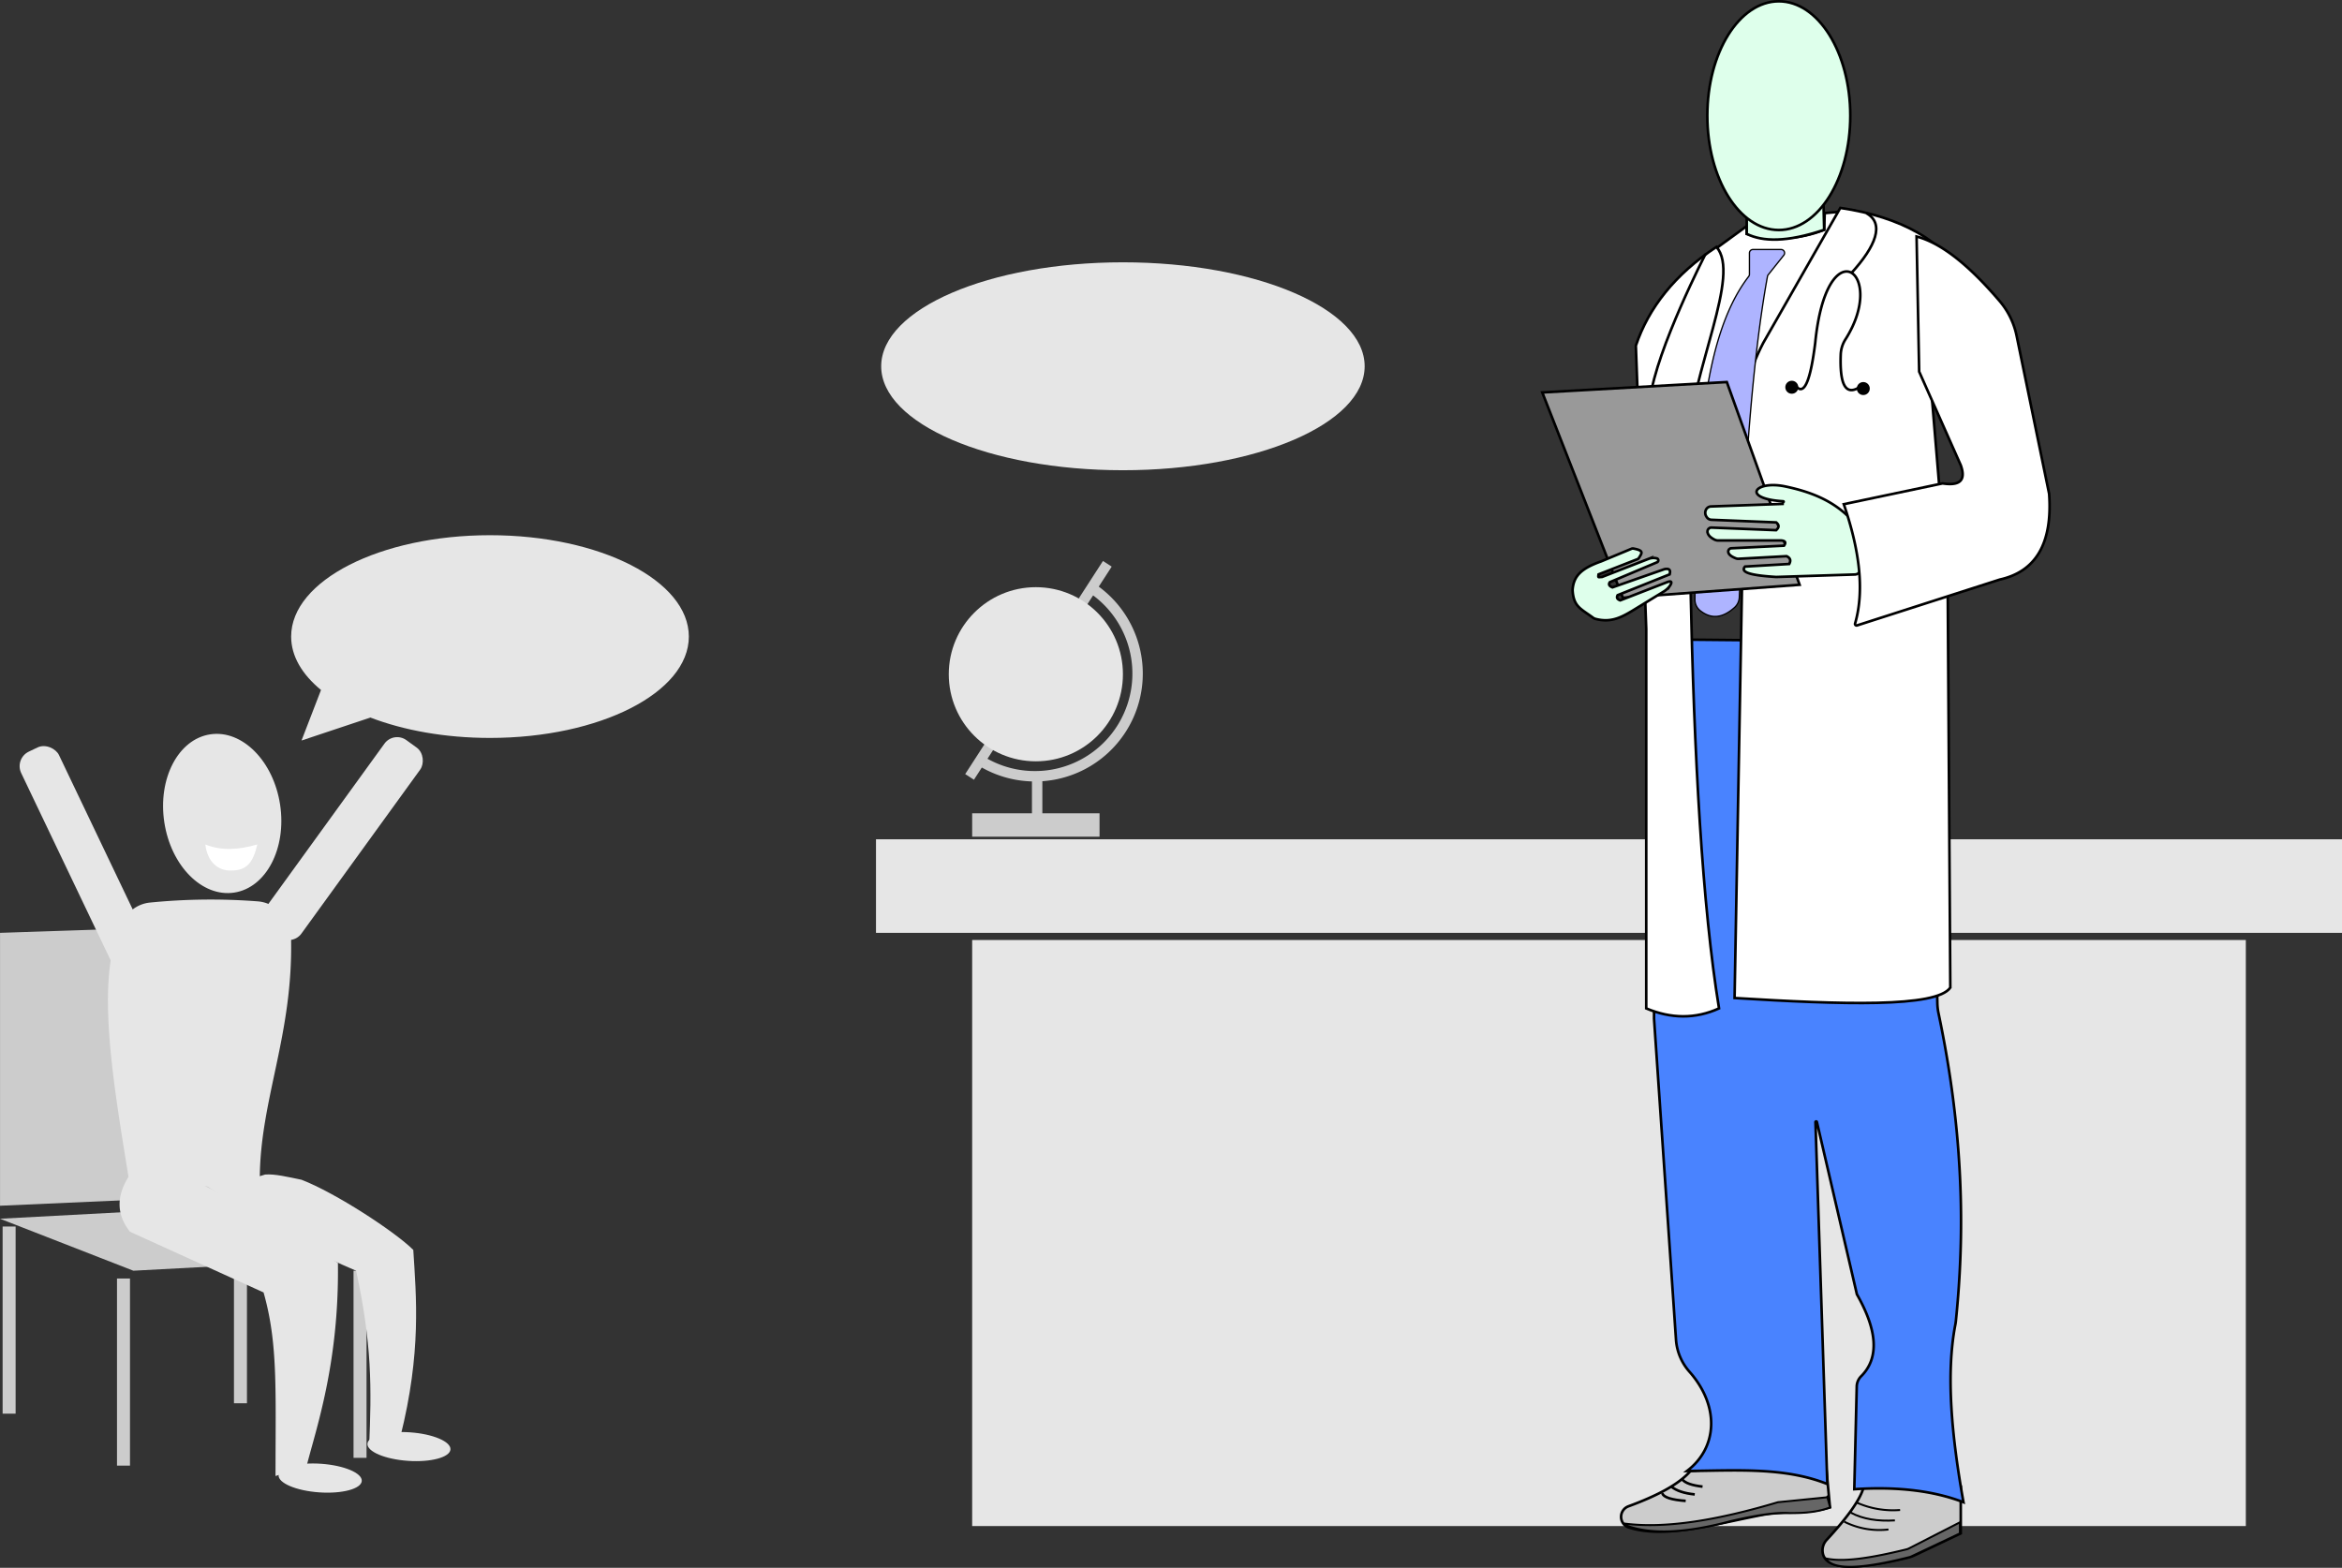 <svg xmlns="http://www.w3.org/2000/svg" viewBox="0 0 901.01 603.24">
  <rect x="0" y="0" width="901.01" height="603.24" fill="#333333" stroke="none"/>
  <defs>
    <style>
      .cls-1 {
        fill: #e6e6e6;
      }

      .cls-2, .cls-6 {
        fill: #ccc;
      }

      .cls-10, .cls-14, .cls-3, .cls-4 {
        fill: none;
      }

      .cls-3, .cls-4 {
        stroke: #ccc;
      }

      .cls-10, .cls-11, .cls-12, .cls-13, .cls-14, .cls-3, .cls-4, .cls-6, .cls-7, .cls-8, .cls-9 {
        stroke-miterlimit: 10;
      }

      .cls-3 {
        stroke-width: 4px;
      }

      .cls-4 {
        stroke-width: 5px;
      }

      .cls-5, .cls-7 {
        fill: #fff;
      }

      .cls-10, .cls-11, .cls-12, .cls-13, .cls-14, .cls-6, .cls-7, .cls-8, .cls-9 {
        stroke: #000;
      }

      .cls-8 {
        fill: #deffeb;
      }

      .cls-9 {
        fill: #4983ff;
      }

      .cls-11 {
        fill: #aeb4ff;
        stroke-width: 0.5px;
      }

      .cls-12 {
        fill: #999;
      }

      .cls-13 {
        fill: #666;
      }

      .cls-13, .cls-14 {
        stroke-width: 0.75px;
      }
    </style>
  </defs>
  <title>myth_1_background</title>
  <g id="Layer_2" data-name="Layer 2">
    <g id="Layer_3" data-name="Layer 3">
      <g id="background">
        <g>
          <rect class="cls-1" x="337.01" y="322.93" width="564" height="36"/>
          <rect class="cls-1" x="374.01" y="361.68" width="490" height="225.5"/>
        </g>
        <g>
          <rect class="cls-2" x="374.01" y="312.93" width="49" height="9"/>
          <line class="cls-3" x1="399.01" y1="296.93" x2="399.01" y2="314.93"/>
          <line class="cls-3" x1="426.01" y1="216.93" x2="373.01" y2="298.93"/>
          <circle class="cls-1" cx="398.51" cy="259.43" r="33.5"/>
          <path class="cls-3" d="M420,226.26a39.51,39.51,0,0,1-42.89,66.36"/>
        </g>
        <ellipse class="cls-1" cx="432.01" cy="140.93" rx="93" ry="40"/>
        <g>
          <g id="chair">
            <polygon class="cls-2" points="90.02 459.93 0.01 463.93 0.01 358.93 89.02 355.93 90.02 459.93"/>
            <polygon class="cls-2" points="145.01 483.93 51.31 488.93 0 468.93 93.7 463.93 145.01 483.93"/>
            <line class="cls-4" x1="3.51" y1="471.93" x2="3.51" y2="543.93"/>
            <line class="cls-4" x1="47.51" y1="491.93" x2="47.51" y2="563.93"/>
            <line class="cls-4" x1="138.51" y1="488.93" x2="138.51" y2="560.93"/>
            <line class="cls-4" x1="92.51" y1="467.93" x2="92.51" y2="539.93"/>
          </g>
          <ellipse class="cls-1" cx="84.01" cy="313.18" rx="22.5" ry="30.75" transform="matrix(0.99, -0.15, 0.15, 0.99, -44.66, 15.55)"/>
          <path class="cls-1" d="M99.94,453.93c-13.14,3.56-29.72,3.48-50.48-1-6.46-39.62-13.14-79.47-1.8-99.1a13,13,0,0,1,9.84-6.53,235.55,235.55,0,0,1,41.61-.49c7.08.51,12.71,6.68,12.87,14.28C112.77,398.47,99.94,423.38,99.94,453.93Z"/>
          <path class="cls-1" d="M130,485.93a443.45,443.45,0,0,0-52-30l-28-4c-5.2,7.78-5.45,15.13,0,22l51.4,23.36c5.56,19.47,4.6,37.41,4.6,70.64l12-4C121.39,550.37,130.55,524.61,130,485.93Z"/>
          <path class="cls-1" d="M159,480.93c-7-7-30-22-43-27-5.11-1.05-10.38-2.33-14-2-7.53,2.33-14.58,4.19-23,4,16.57,11.36,29.59,20.9,58,33,6.1,28.11,6,45,5,68l12-4C162.19,520.35,160.12,498.9,159,480.93Z"/>
          <ellipse class="cls-1" cx="121.68" cy="568.21" rx="5.5" ry="16" transform="matrix(0.07, -1, 1, 0.07, -453.55, 650.62)"/>
          <ellipse class="cls-1" cx="157.35" cy="556.64" rx="5.5" ry="16" transform="translate(-408.78 675.43) rotate(-86.07)"/>
          <path class="cls-1" d="M188.51,205.93c-42.25,0-76.5,17.46-76.5,39,0,7.54,4.22,14.58,11.49,20.55L116,284.93l26.51-8.84c12.81,4.92,28.73,7.84,46,7.84,42.25,0,76.5-17.46,76.5-39S230.76,205.93,188.51,205.93Z"/>
          <rect class="cls-1" x="25.62" y="283.66" width="16.1" height="97.05" rx="6.19" transform="translate(-139.88 46.95) rotate(-25.53)"/>
          <rect class="cls-1" x="123.46" y="277.67" width="16.99" height="90" rx="6.03" transform="translate(214.31 -16.07) rotate(35.91)"/>
          <path class="cls-5" d="M89,334.93c-5,.22-9.17-3.11-10-10,6.27,2.54,13,2,20,0C97.42,331.58,95.14,335,89,334.93Z"/>
        </g>
      </g>
      <g id="doctor">
        <path id="leftShoe" class="cls-6" d="M650.34,566c-4.37,5.1-12.86,9.54-23.85,13.58a4.31,4.31,0,0,0,.23,8.17c13.61,4.24,31.23-.94,50.62-4.75,9.35-1.83,16.58-.1,26.68-3l-1.68-18Z"/>
        <path class="cls-7" d="M661,95l11-8v3c10.43,2.6,20.2,2.19,29.79-1.57L702,82l11-1-36,84-36-20Z"/>
        <path class="cls-8" d="M672,84v6c6.2,3,15.25,3.31,29.79-1.57l-.26-10.19Z"/>
        <path id="rightShoe" class="cls-6" d="M754.34,572v18l-17.89,8.48a12.57,12.57,0,0,1-2.3.81c-22.46,5.47-31.2,4-32.78-1.18a5.89,5.89,0,0,1,1.43-5.67c7.52-8.15,13.09-15.43,14.32-20.78a3.17,3.17,0,0,1,3.38-2.4Z"/>
        <path id="legs" class="cls-9" d="M636.34,246l106,1,3,139.06a20.85,20.85,0,0,0,.45,3.85c9.56,45.42,10.23,83.57,6.68,118.24-.06.57-.14,1.13-.25,1.69-3.63,19.05-1.38,42.71,3.16,68.16-11-4.2-24.7-6.14-42-5l.94-39.46a5.74,5.74,0,0,1,1.64-3.94c7.3-7.24,6.12-18.05-1.58-31.6L699,431.74a.28.28,0,0,0-.56.07L703,571c-16.34-6.52-34.86-5.2-54-5,11.77-8.9,12.71-24.88,1-38.17a20.78,20.78,0,0,1-5.21-12.32L636.34,392Z"/>
        <ellipse id="head" class="cls-8" cx="684.34" cy="44.5" rx="27.5" ry="44"/>
        <path id="rightSideCoat" class="cls-7" d="M708,80l-29.68,52c-6,11.56-7.94,21.42-7,30l-4,222c41.13,2.53,77.67,3.75,83-4l-1-154-6-72C773.65,119.33,755.74,86.92,708,80Z"/>
        <path id="leftSideJacket" class="cls-7" d="M660.34,95c9.5,10.74-9,46-12,79l2,50c1.39,67.7,4.62,124.84,11,164-9.13,4.13-18.48,4-28,0V242l-4-109C634.21,118.52,644.32,105.57,660.34,95Z"/>
        <g id="stethosp">
          <path class="cls-10" d="M718,82c7.2,4,3.6,12.79-5.68,23"/>
          <path class="cls-10" d="M715.34,149c-5.57,3.5-7.59-1.6-7.18-12.62a11.69,11.69,0,0,1,1.86-5.86c16.32-25.84-7.3-43.27-11.68,1.48-1.72,13.72-4,19.91-7,17"/>
          <circle cx="716.84" cy="149.5" r="2.5"/>
          <circle cx="689.34" cy="149" r="2.5"/>
        </g>
        <path class="cls-10" d="M656,98c.63-1.17-18.82,36.46-21.18,55.5"/>
        <path id="tie" class="cls-11" d="M674.38,96H685.2a1.35,1.35,0,0,1,1.06,2.2l-6,7.53a1.36,1.36,0,0,0-.28.61c-5.91,32.44-8.79,76.42-10.84,123.57a5.57,5.57,0,0,1-1.82,3.82c-4.75,4.28-9.18,4.52-13.33,1.14a5.39,5.39,0,0,1-1.92-4.24c.58-49.86,1.44-99.34,20.69-124.27a1.29,1.29,0,0,0,.28-.82V97.36A1.36,1.36,0,0,1,674.38,96Z"/>
        <polygon id="clipboard" class="cls-12" points="593.34 151 664.34 147 692.34 225 624.34 230 593.34 151"/>
        <path id="rightHand" class="cls-8" d="M712.34,200c5,6.24,5.23,12.71,3.5,19.27a2.38,2.38,0,0,1-2.24,1.78l-30.26.95c-8.39-.52-14.2-1.51-12-4l17-1c.6-1.13.67-2.19-1-3l-18.43,1a2.59,2.59,0,0,1-1.1-.17c-2.08-.82-3.1-1.78-2.9-2.87a1.24,1.24,0,0,1,1.17-1l20.26-1c.9-1.24.46-1.86-1-2H661a3.21,3.21,0,0,1-1.45-.36c-1.72-.89-2.62-1.92-2.65-3.1a1.51,1.51,0,0,1,1.58-1.5l24.83,1c.95-.88,1.46-1.82,0-3l-24.85-1a2.29,2.29,0,0,1-1.91-1.13,2.64,2.64,0,0,1-.08-3,2.22,2.22,0,0,1,1.8-1l28-1c-.92-.11.5-.95-.32-1-16-1-11-8,.48-5.78C696.23,189.1,705.27,192.46,712.34,200Z"/>
        <path id="leftHand" class="cls-8" d="M605,227c.37-5.58,3.61-8.37,11-11l11.63-4.84a1.3,1.3,0,0,1,.78-.09c4.19.76,3.27,1.72,2.11,3.61a1.15,1.15,0,0,1-.54.46L615,221c-.25,1.49,0,1,1.32,1l18-7a5.27,5.27,0,0,1,3.23-.11.81.81,0,0,1-.09,1.47L619.34,224c-.64.9-.17,1.53,1,2l20-7c2.13-.43,2.38.55,2,2l-20,8c-.59,1.08,0,1.63,1,2l18-7c2-.75,1.95.19,1,1.55a8.43,8.43,0,0,1-2.37,2.12L628,235c-4.35,2.6-8.31,4.67-14.15,3.14a2.8,2.8,0,0,1-1-.48C608.15,234.19,605.33,233.44,605,227Z"/>
        <path id="rightArm" class="cls-7" d="M709.34,194c6.1,17.77,8,33.31,4.35,45.89a.6.6,0,0,0,.76.75L769.34,223c13.51-3,20.39-13.37,19-33l-12.51-60.8a29.81,29.81,0,0,0-6.49-13.31c-12.87-15.1-23.27-22.58-32-24.89l1,52,16,36c2.28,6.38-1,7.9-7,7Z"/>
        <path class="cls-10" d="M647,569c1.19,1.71,4.17,2.56,8,3"/>
        <path class="cls-10" d="M643,572c2,1.63,5,2.59,9,3"/>
        <path class="cls-10" d="M639.52,574.5c.43,1.72,3.83,2.61,9,3"/>
        <path class="cls-13" d="M703,576c0-.55.53,0,0,.1L684,578c-22.64,6.75-42.91,10.3-59,8.22a.24.24,0,0,0-.06.45c9.83,4,23.75,3.2,41-1.42,8.69-2,16.68-3.46,22.39-3.07,5.82.08,11.24-.41,15.75-2.18Z"/>
        <path class="cls-13" d="M702.41,599.63c7.28,1.62,18.67-.48,31.07-3.5a4.6,4.6,0,0,0,1-.39l19.53-10,0,4.26-18.6,8.81a3.91,3.91,0,0,1-.83.3C717.66,603.37,705.37,604.58,702.41,599.63Z"/>
        <path class="cls-14" d="M714,578a34.27,34.27,0,0,0,17,3"/>
        <path class="cls-14" d="M712,582c4.71,2.54,10.46,3.39,17,3"/>
        <path class="cls-14" d="M709.52,585.5a30.1,30.1,0,0,0,17,3"/>
      </g>
    </g>
  </g>
</svg>

